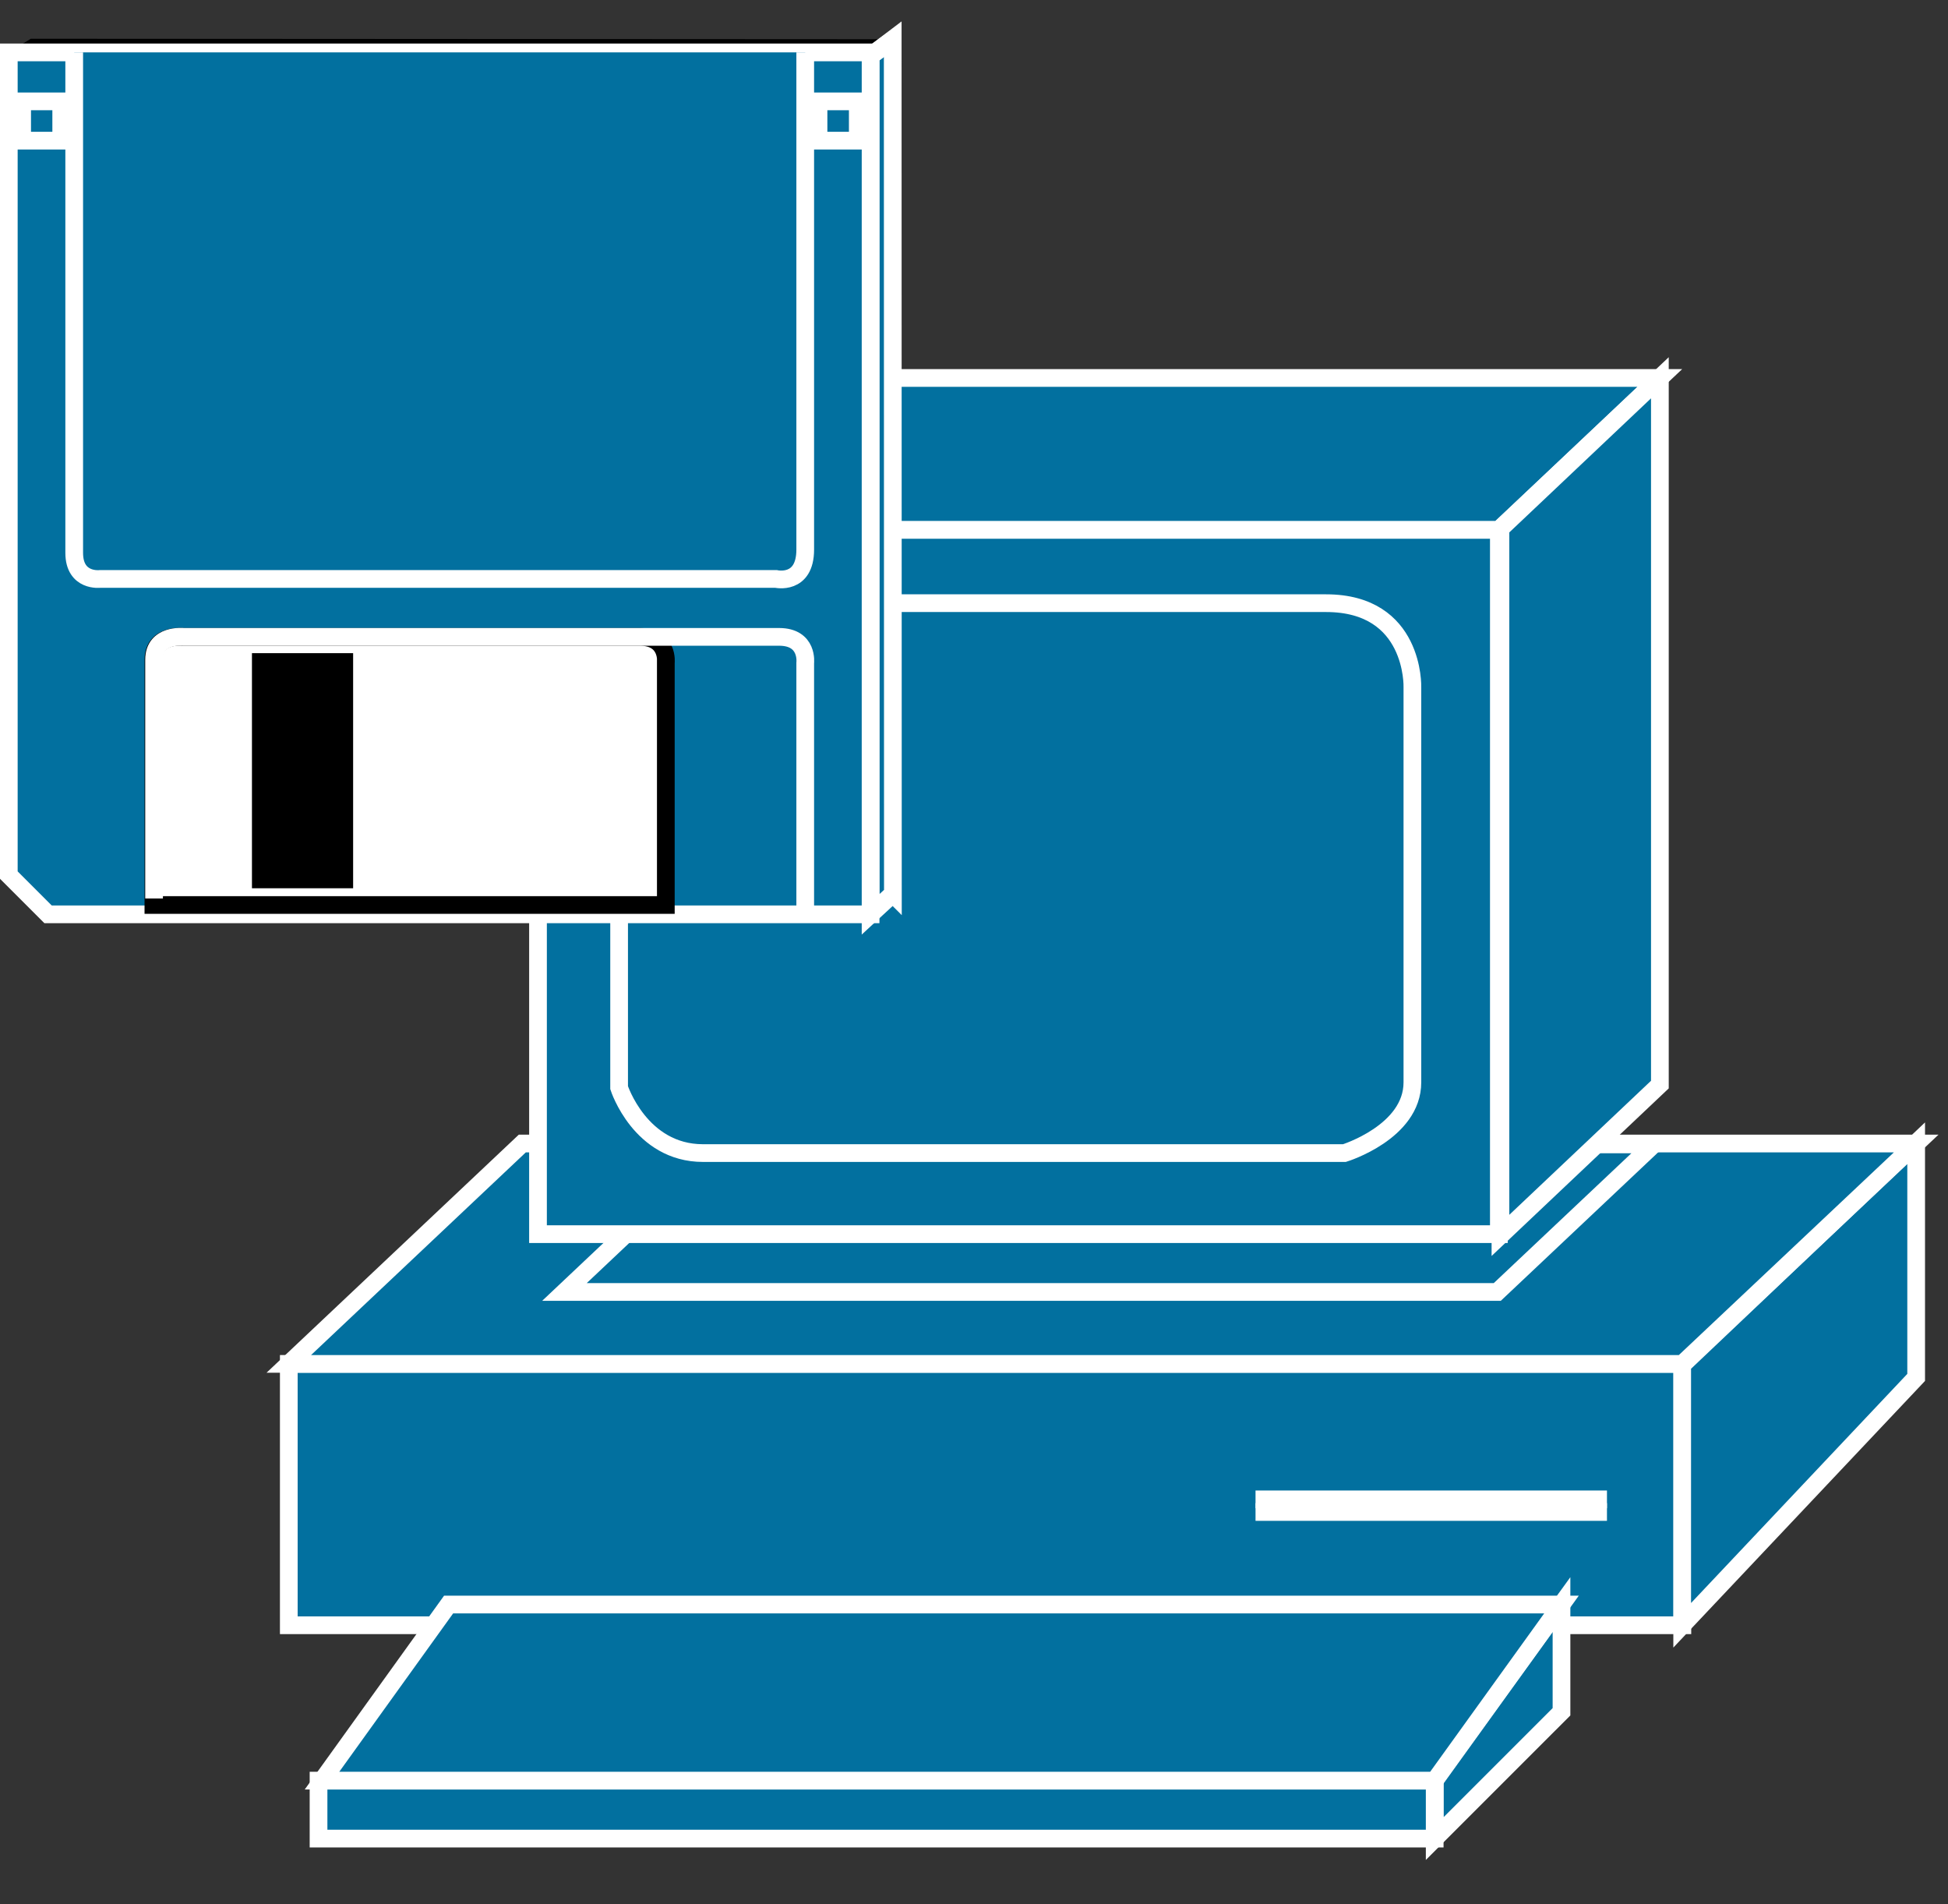 <?xml version="1.0" encoding="UTF-8" standalone="no"?>
<svg
   xmlns:dc="http://purl.org/dc/elements/1.1/"
   xmlns:cc="http://creativecommons.org/ns#"
   xmlns:rdf="http://www.w3.org/1999/02/22-rdf-syntax-ns#"
   xmlns:svg="http://www.w3.org/2000/svg"
   xmlns="http://www.w3.org/2000/svg"
   viewBox="0 0 55 53.75"
   height="53.75"
   width="55"
   xml:space="preserve"
   version="1.1"
   id="svg2"><rect x="0" y="0" width="55" height="53.75" fill="#333333" stroke="none"/><defs
     id="defs6" /><g
     transform="matrix(1.25,0,0,-1.25,0,53.75)"
     id="g10"><g
       transform="scale(0.1,0.1)"
       id="g12"><path
         id="path14"
         style="fill:#02709f;fill-opacity:1;fill-rule:nonzero;stroke:none"
         d="m 65.231,62.98 314.77,0 0,59.02 -314.77,0 0,-59.02 z" /><path
         id="path16"
         style="fill:none;stroke:#ffffff;stroke-width:4;stroke-linecap:butt;stroke-linejoin:miter;stroke-miterlimit:4;stroke-dasharray:none;stroke-opacity:1"
         d="m 65.231,62.98 314.77,0 0,59.02 -314.77,0 0,-59.02 z" /><path
         id="path18"
         style="fill:none;stroke:#ffffff;stroke-width:4;stroke-linecap:butt;stroke-linejoin:miter;stroke-miterlimit:4;stroke-dasharray:none;stroke-opacity:1"
         d="m 283.59,88.559 79.379,0" /><path
         id="path20"
         style="fill:none;stroke:#ffffff;stroke-width:4;stroke-linecap:butt;stroke-linejoin:miter;stroke-miterlimit:4;stroke-dasharray:none;stroke-opacity:1"
         d="m 283.59,91.41 79.379,0" /><path
         id="path22"
         style="fill:#02709f;fill-opacity:1;fill-rule:nonzero;stroke:none"
         d="m 432.809,118.949 0,52.93 -52.848,-50.117 0,-58.793 52.848,55.98" /><path
         id="path24"
         style="fill:none;stroke:#ffffff;stroke-width:4;stroke-linecap:butt;stroke-linejoin:miter;stroke-miterlimit:4;stroke-dasharray:none;stroke-opacity:1"
         d="m 432.809,118.949 0,52.93 -52.848,-50.117 0,-58.793 52.848,55.98 z" /><path
         id="path26"
         style="fill:#02709f;fill-opacity:1;fill-rule:nonzero;stroke:none"
         d="m 324.059,14.809 0,13.281 28.64,39.57 0,-24.219 -28.64,-28.633" /><path
         id="path28"
         style="fill:none;stroke:#ffffff;stroke-width:4;stroke-linecap:butt;stroke-linejoin:miter;stroke-miterlimit:4;stroke-dasharray:none;stroke-opacity:1"
         d="m 324.059,14.809 0,13.281 28.64,39.57 0,-24.219 -28.64,-28.633 z" /><path
         id="path30"
         style="fill:#02709f;fill-opacity:1;fill-rule:nonzero;stroke:none"
         d="m 71.949,14.801 252.109,0 0,13.09 -252.109,0 0,-13.09 z" /><path
         id="path32"
         style="fill:none;stroke:#ffffff;stroke-width:4;stroke-linecap:butt;stroke-linejoin:miter;stroke-miterlimit:4;stroke-dasharray:none;stroke-opacity:1"
         d="m 71.949,14.801 252.109,0 0,13.09 -252.109,0 0,-13.09 z" /><path
         id="path34"
         style="fill:#02709f;fill-opacity:1;fill-rule:nonzero;stroke:none"
         d="m 324.059,27.891 -251.328,0 28.598,39.77 251.371,0 -28.64,-39.77" /><path
         id="path36"
         style="fill:none;stroke:#ffffff;stroke-width:4;stroke-linecap:butt;stroke-linejoin:miter;stroke-miterlimit:4;stroke-dasharray:none;stroke-opacity:1"
         d="m 324.059,27.891 -251.328,0 28.598,39.77 251.371,0 -28.64,-39.77 z" /><path
         id="path38"
         style="fill:#02709f;fill-opacity:1;fill-rule:nonzero;stroke:none"
         d="m 432.809,171.762 -314.84,0 L 65.231,122 380,122 l 52.809,49.762" /><path
         id="path40"
         style="fill:none;stroke:#ffffff;stroke-width:4;stroke-linecap:butt;stroke-linejoin:miter;stroke-miterlimit:4;stroke-dasharray:none;stroke-opacity:1"
         d="m 432.809,171.762 -314.84,0 L 65.231,122 380,122 l 52.809,49.762 z" /><path
         id="path42"
         style="fill:#02709f;fill-opacity:1;fill-rule:nonzero;stroke:none"
         d="m 373.52,171.57 -210.711,0 -35.309,-33.32 210.699,0 35.321,33.32" /><path
         id="path44"
         style="fill:none;stroke:#ffffff;stroke-width:4;stroke-linecap:butt;stroke-linejoin:miter;stroke-miterlimit:4;stroke-dasharray:none;stroke-opacity:1"
         d="m 373.52,171.57 -210.711,0 -35.309,-33.32 210.699,0 35.321,33.32 z" /><path
         id="path46"
         style="fill:#02709f;fill-opacity:1;fill-rule:nonzero;stroke:none"
         d="m 121.52,151.301 217.031,0 0,159.059 -217.031,0 0,-159.059 z" /><path
         id="path48"
         style="fill:none;stroke:#ffffff;stroke-width:4;stroke-linecap:butt;stroke-linejoin:miter;stroke-miterlimit:4;stroke-dasharray:none;stroke-opacity:1"
         d="m 121.52,151.301 217.031,0 0,159.059 -217.031,0 0,-159.059 z" /><path
         id="path50"
         style="fill:#02709f;fill-opacity:1;fill-rule:nonzero;stroke:none"
         d="m 139.84,275.43 c 0,15.98 16.57,18.359 16.57,18.359 l 143.121,0 c 20.078,0 19.489,-18.937 19.489,-18.937 l 0,-89.262 c 0,-11.25 -15.348,-15.981 -15.348,-15.981 l -144.883,0 c -14.18,0 -18.949,14.77 -18.949,14.77 l 0,91.051" /><path
         id="path52"
         style="fill:none;stroke:#ffffff;stroke-width:4;stroke-linecap:butt;stroke-linejoin:miter;stroke-miterlimit:4;stroke-dasharray:none;stroke-opacity:1"
         d="m 139.84,275.43 c 0,15.98 16.57,18.359 16.57,18.359 l 143.121,0 c 20.078,0 19.489,-18.937 19.489,-18.937 l 0,-89.262 c 0,-11.25 -15.348,-15.981 -15.348,-15.981 l -144.883,0 c -14.18,0 -18.949,14.77 -18.949,14.77 l 0,91.051 z" /><path
         id="path54"
         style="fill:#02709f;fill-opacity:1;fill-rule:nonzero;stroke:none"
         d="m 374.922,344.648 -217.031,0 -36.371,-34.289 217.031,0 36.371,34.289" /><path
         id="path56"
         style="fill:none;stroke:#ffffff;stroke-width:4;stroke-linecap:butt;stroke-linejoin:miter;stroke-miterlimit:4;stroke-dasharray:none;stroke-opacity:1"
         d="m 374.922,344.648 -217.031,0 -36.371,-34.289 217.031,0 36.371,34.289 z" /><path
         id="path58"
         style="fill:#02709f;fill-opacity:1;fill-rule:nonzero;stroke:none"
         d="m 374.922,185.078 0,159.613 -36.012,-34.062 0,-159.609 36.012,34.058" /><path
         id="path60"
         style="fill:none;stroke:#ffffff;stroke-width:4;stroke-linecap:butt;stroke-linejoin:miter;stroke-miterlimit:4;stroke-dasharray:none;stroke-opacity:1"
         d="m 374.922,185.078 0,159.613 -36.012,-34.062 0,-159.609 36.012,34.058 z" /><path
         id="path62"
         style="fill:#000000;fill-opacity:1;fill-rule:nonzero;stroke:none"
         d="m 201.641,421.141 -5,-2.969 -194.653,0 4.961,3.078 194.692,-0.109" /><path
         id="path64"
         style="fill:#02709f;fill-opacity:1;fill-rule:nonzero;stroke:none"
         d="m 201.68,228.172 -0.039,192.969 -5,-3.789 0,-193.832 5.039,4.652" /><path
         id="path66"
         style="fill:none;stroke:#ffffff;stroke-width:4;stroke-linecap:butt;stroke-linejoin:miter;stroke-miterlimit:4;stroke-dasharray:none;stroke-opacity:1"
         d="m 201.68,228.168 -0.039,192.973 -5,-3.789 0,-193.832 5.039,4.648 z" /><path
         id="path68"
         style="fill:#02709f;fill-opacity:1;fill-rule:nonzero;stroke:none"
         d="m 10.859,223.52 185.782,0 0,194.652 -194.653,0 0,-185.781 8.871,-8.871" /><path
         id="path70"
         style="fill:none;stroke:#ffffff;stroke-width:4;stroke-linecap:butt;stroke-linejoin:miter;stroke-miterlimit:4;stroke-dasharray:none;stroke-opacity:1"
         d="m 10.859,223.52 185.782,0 0,194.648 -194.653,0 0,-185.777 8.871,-8.871 z" /><path
         id="path72"
         style="fill:#02709f;fill-opacity:1;fill-rule:nonzero;stroke:none"
         d="m 181.879,418.172 0,-112.274 c 0,-8.16 -6.609,-6.636 -6.609,-6.636 l -152.649,0 c 0,0 -5.859,-0.742 -5.859,5.898 l 0,113.012" /><path
         id="path74"
         style="fill:none;stroke:#ffffff;stroke-width:4;stroke-linecap:butt;stroke-linejoin:miter;stroke-miterlimit:4;stroke-dasharray:none;stroke-opacity:1"
         d="m 181.879,418.168 0,-112.27 c 0,-8.16 -6.609,-6.636 -6.609,-6.636 l -152.649,0 c 0,0 -5.859,-0.742 -5.859,5.898 l 0,113.008" /><path
         id="path76"
         style="fill:none;stroke:#ffffff;stroke-width:4;stroke-linecap:butt;stroke-linejoin:miter;stroke-miterlimit:4;stroke-dasharray:none;stroke-opacity:1"
         d="m 5,398.238 8.828,0 0,8.871 -8.828,0 0,-8.871 z" /><path
         id="path78"
         style="fill:none;stroke:#ffffff;stroke-width:4;stroke-linecap:butt;stroke-linejoin:miter;stroke-miterlimit:4;stroke-dasharray:none;stroke-opacity:1"
         d="m 184.879,398.238 8.871,0 0,8.871 -8.871,0 0,-8.871 z" /><path
         id="path80"
         style="fill:#ffffff;fill-opacity:1;fill-rule:nonzero;stroke:none"
         d="m 150.391,280.281 0,-54.652 -115.743,0 0,55.391 c 0,5.902 6.641,5.16 6.641,5.16 l 103.199,0 c 6.641,0 5.903,-5.899 5.903,-5.899" /><path
         id="path82"
         style="fill:none;stroke:#000000;stroke-width:4;stroke-linecap:butt;stroke-linejoin:miter;stroke-miterlimit:4;stroke-dasharray:none;stroke-opacity:1"
         d="m 150.391,280.281 0,-54.652 -115.743,0 0,55.391 c 0,5.898 6.641,5.16 6.641,5.16 l 103.199,0 c 6.641,0 5.903,-5.899 5.903,-5.899 z" /><path
         id="path84"
         style="fill:none;stroke:#ffffff;stroke-width:4;stroke-linecap:butt;stroke-linejoin:miter;stroke-miterlimit:4;stroke-dasharray:none;stroke-opacity:1"
         d="m 181.879,223.52 0,56.761 c 0,0 0.742,5.899 -5.899,5.899 l -134.531,0 c 0,0 -6.648,0.738 -6.648,-5.16 l 0,-53.911" /><path
         id="path86"
         style="fill:#000000;fill-opacity:1;fill-rule:nonzero;stroke:none"
         d="m 56.91,229.41 22.852,0 0,53.09 -22.852,0 0,-53.09 z" /><path
         id="path88"
         style="fill:none;stroke:#ffffff;stroke-width:4;stroke-linecap:butt;stroke-linejoin:miter;stroke-miterlimit:4;stroke-dasharray:none;stroke-opacity:1"
         d="m 196.641,417.43 5.16,3.711" /></g></g></svg>